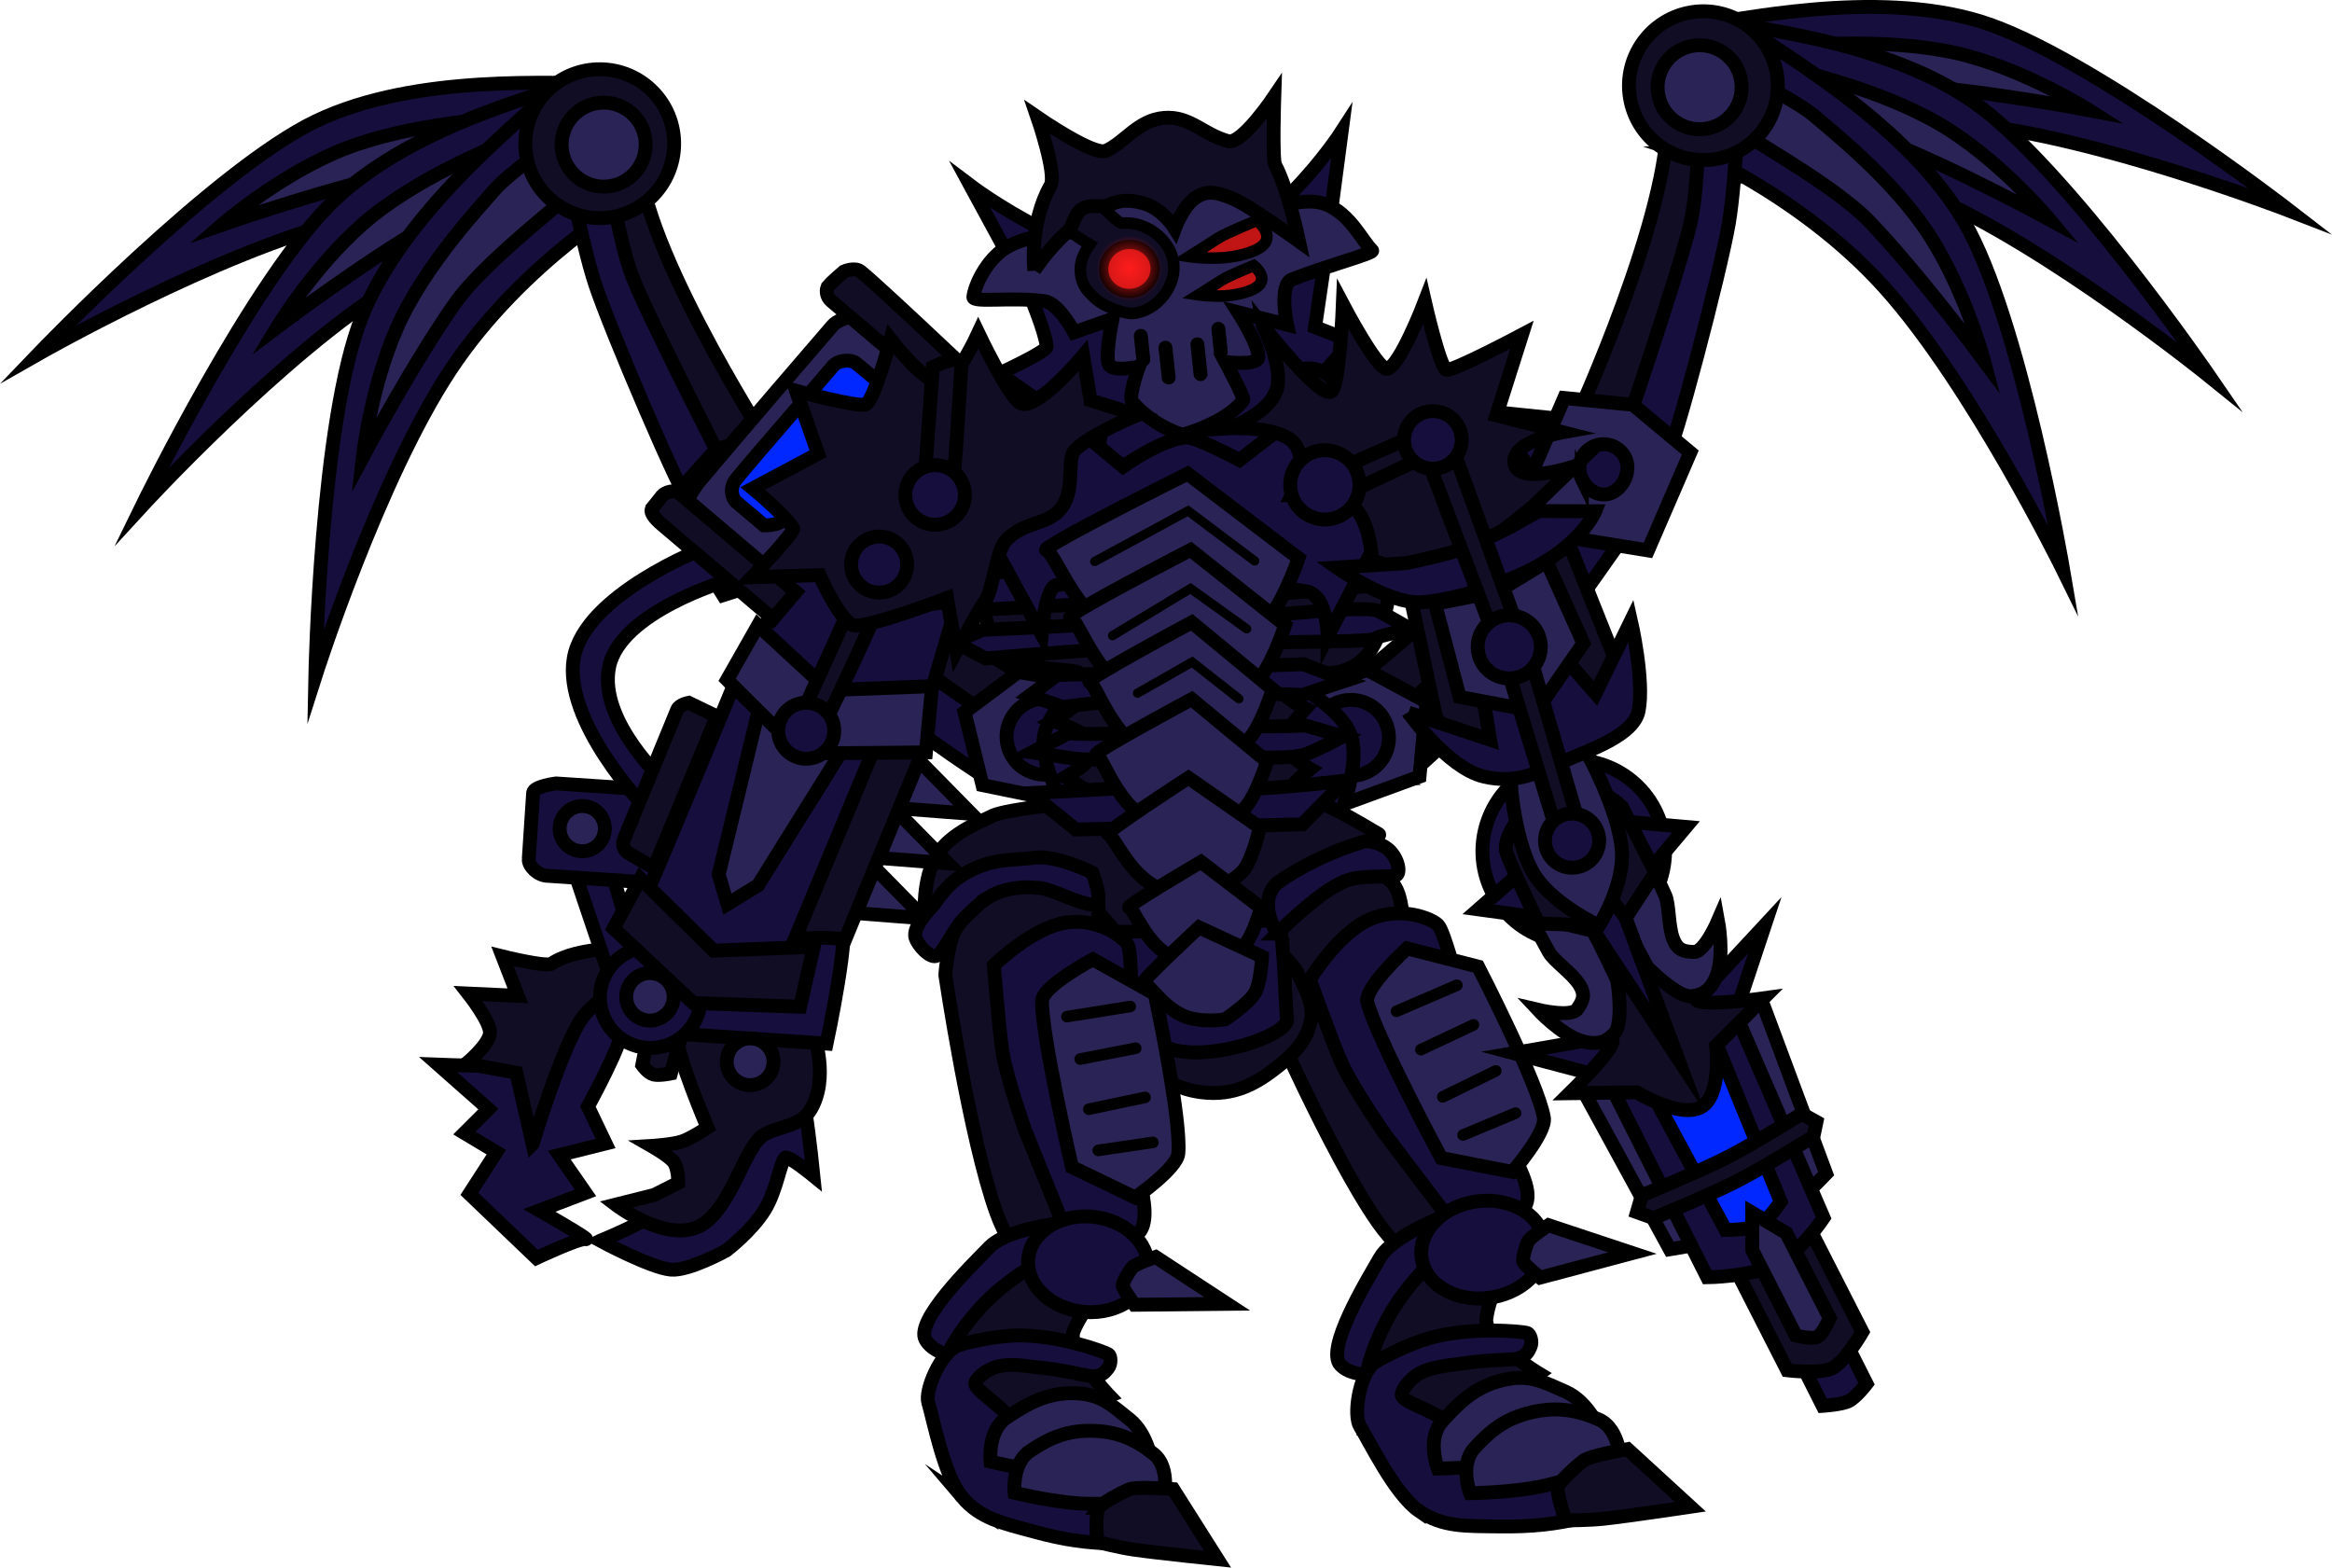 <svg version="1.1" xmlns="http://www.w3.org/2000/svg" xmlns:xlink="http://www.w3.org/1999/xlink" width="251.997" height="169.399" viewBox="0,0,251.997,169.399"><defs><radialGradient cx="233.241" cy="127.353" r="3.561" gradientUnits="userSpaceOnUse" id="color-1"><stop offset="0" stop-color="#ff1c1c"/><stop offset="1" stop-color="#ff1c1c" stop-opacity="0"/></radialGradient></defs><g transform="translate(-111.197,-98.358)"><g data-paper-data="{&quot;isPaintingLayer&quot;:true}" fill-rule="nonzero" stroke="#000000" stroke-linejoin="miter" stroke-miterlimit="10" stroke-dasharray="" stroke-dashoffset="0" style="mix-blend-mode: normal"><g><path d="M262.793,197.525c0.26,2.367 -1.883,4.075 -1.708,3.978c4.414,-2.429 5.113,1.865 7.404,2.651c0.688,0.236 4.928,15.899 4.928,15.899l0.217,14.777c0,0 -2.775,2.513 -6.039,1.458c-1.054,-0.341 -4.467,-1.503 -7.511,-5.845c-5.031,-7.178 -12.297,-23.842 -12.297,-23.842c0,0 -1.236,-5.469 0.83,-8.384c2.07,-2.92 4.854,-5.329 9.068,-5.535c4.214,-0.206 4.749,1.57 5.108,4.842z" fill="#100d25" stroke-width="1.5" stroke-linecap="butt"/><path d="M260.868,220.932c0,0 -3.568,-5.151 -4.738,-7.786c-1.027,-2.315 -3.389,-8.945 -3.389,-8.945c0,0 3.02,-4.964 6.433,-6.474c3.413,-1.51 6.812,-0.08 7.436,0.61c1.29,1.427 5.395,20.273 8.027,24.814c4.014,6.925 -0.637,6.369 -0.637,6.369l-4.969,2.176z" fill="#160f3d" stroke-width="1.5" stroke-linecap="butt"/><path d="M263.804,246.355c0,0 -5.817,1.577 -7.758,-0.493c-1.616,-1.723 2.704,-8.881 4.294,-11.619c1.92,-3.306 12.933,-6.969 13.14,-5.817c0.207,1.152 0.531,5.616 -0.645,8.209c-1.237,2.729 -9.031,9.719 -9.031,9.719z" fill="#160f3d" stroke-width="1.5" stroke-linecap="butt"/><path d="M259.433,252.808c0,0 -1.096,-2.575 -0.604,-5.682c0.141,-0.892 0.591,-2.995 2.218,-6.107c2.027,-3.875 5.625,-7.063 5.625,-7.063l7.273,0.769c0,0 -1.85,3.762 -2.136,6.134c-0.283,2.341 5.722,5.942 5.722,5.942c0,0 -6.142,4.49 -9.465,5.593c-2.417,0.802 -8.634,0.415 -8.634,0.415z" fill="#100d25" stroke-width="1.5" stroke-linecap="butt"/><path d="M264.516,261.621c-2.595,-1.792 -5.329,-7.483 -6.354,-9.123c-0.742,-1.187 -0.105,-5.535 1.484,-6.828c0.279,-0.227 3.215,-1.909 6.107,-2.732c4.274,-1.217 10.004,-0.722 10.505,-0.519c0.285,0.116 0.579,0.912 0.317,1.496c-0.262,0.584 -0.491,1.059 -1.567,1.288c-0.554,0.118 -3.222,0.087 -5.812,0.502c-1.372,0.22 -3.232,0.28 -4.678,1.107c-1.125,0.644 -2.09,2.042 -1.791,2.469c0.685,0.975 4.184,1.571 5.78,3.721c1.661,2.237 1.094,5.772 1.444,5.691c1.88,-0.434 10.464,-2.414 15.125,-3.489c1.799,-0.415 2.073,0.287 2.153,0.567c0.036,0.126 -0.322,1.585 -1.158,3.113c-0.826,1.511 -2.12,3.09 -3.961,3.515c-2.816,0.65 -5.298,0.96 -8.9,0.909c-3.602,-0.051 -6.099,0.104 -8.694,-1.688z" fill="#160f3d" stroke-width="1.5" stroke-linecap="butt"/><path d="M267.058,251.93c1.75,-1.94 3.557,-3.747 6.553,-4.438c2.887,-0.666 4.277,0.168 6.763,1.253c2.486,1.085 3.771,4.263 3.771,4.263c0,0 -7.747,2.887 -9.041,3.185c-3.507,0.809 -8.529,0.868 -8.529,0.868c0,0 -1.267,-3.19 0.482,-5.13z" fill="#2a2355" stroke-width="1.5" stroke-linecap="butt"/><path d="M264.998,235.079c-0.942,-2.765 1.185,-5.762 4.75,-6.693c3.565,-0.931 7.219,0.556 8.161,3.322c0.942,2.765 -1.185,5.762 -4.75,6.693c-3.565,0.931 -7.219,-0.556 -8.161,-3.322z" fill="#160f3d" stroke-width="1.5" stroke-linecap="butt"/><path d="M270.52,254.851c1.659,-1.84 3.329,-3.22 6.17,-3.875c2.738,-0.632 4.911,-0.254 7.269,0.775c2.358,1.029 2.367,4.782 2.367,4.782c0,0 -5.2,1.674 -8.176,2.361c-3.326,0.767 -8.088,0.823 -8.088,0.823c0,0 -1.202,-3.025 0.458,-4.865z" fill="#2a2355" stroke-width="1.5" stroke-linecap="butt"/><path d="M279.551,258.994c0.239,-0.621 1.992,-2.211 2.744,-2.786c0.752,-0.575 4.776,-1.251 4.776,-1.251l6.792,6.227c0,0 -6.823,1.016 -9.315,1.288c-1.653,0.181 -4.182,0.187 -4.182,0.187c0,0 -1.055,-3.045 -0.815,-3.666z" fill="#100d25" stroke-width="1.5" stroke-linecap="butt"/><path d="M266.936,223.501c0,0 -6.941,-12.912 -7.981,-16.827c-0.413,-1.554 4.292,-5.832 4.292,-5.832l7.677,1.971c0,0 6.478,12.566 7.107,16.329c0.272,1.628 -3.397,5.86 -3.397,5.86z" fill="#2a2355" stroke-width="1.5" stroke-linecap="butt"/><path d="M262.096,207.644l6.536,-2.818" fill="none" stroke-width="1.25" stroke-linecap="round"/><path d="M270.421,209.111l-5.687,2.678" fill="none" stroke-width="1.25" stroke-linecap="round"/><path d="M274.969,218.644l-5.674,2.366" fill="none" stroke-width="1.25" stroke-linecap="round"/><path d="M267.103,216.887l5.729,-2.807" fill="none" stroke-width="1.25" stroke-linecap="round"/><path d="M277.62,236.42c0,0 -1.734,-1.366 -1.83,-1.751c-0.097,-0.385 0.299,-1.641 0.51,-2.123c0.21,-0.482 2.231,-1.788 2.231,-1.788l9.068,3.009z" fill="#2a2355" stroke-width="1.5" stroke-linecap="butt"/></g><g><g><path d="M226.231,149.553l-0.433,-6.204l-6.614,-4.633c0,0 5.183,-2.377 5.125,-2.918c-0.169,-1.583 -1.804,-5.511 -1.804,-5.511l-6.444,-11.874c0,0 12.625,9.57 22.313,8.161c9.688,-1.409 17.801,-13.995 17.801,-13.995l-2.024,15.326l-0.85,5.809l4.107,1.57c0,0 -4.142,3.835 -4,5.171c0.223,2.088 1.33,6.063 1.33,6.063c0,0 -9.954,2.581 -15.039,3.123c-4.275,0.455 -13.468,-0.086 -13.468,-0.086z" fill="#160f3d" stroke-width="1.5" stroke-linecap="butt"/><path d="M244.999,132.103c0,0 2.389,3.726 2.156,4.924c-0.17,0.875 -3.535,0.445 -3.535,0.445c0,0 2.096,3.913 1.933,4.129c-1.912,2.522 -6.587,3.737 -6.587,3.737c0,0 -3.079,-0.853 -5.406,-3.527c-0.487,-0.56 0.712,-3.839 0.712,-3.839c0,0 -2.935,0.67 -3.271,-0.285c-0.379,-1.078 0.407,-4.866 0.407,-4.866l-4.141,1.447c0,0 -1.658,-3.148 -3.187,-3.361c-3.474,-0.483 -7.776,0.197 -7.7,-0.461c0.145,-1.254 1.406,-3.991 3.49,-5.299c2.577,-1.618 7.581,-1.701 7.581,-1.701c0,0 4.41,-4.737 10.055,-5.373c5.645,-0.636 9.764,3.428 9.764,3.428c0,0 4.478,-2.12 7.171,-1.073c2.693,1.047 3.947,3.977 5.023,4.989c0.32,0.3 -4.669,1.57 -8.644,3.132c-1.476,0.58 -0.547,4.897 -0.547,4.897z" fill="#2a2355" stroke-width="1.5" stroke-linecap="butt"/><path d="M242.88,124.061c0.786,-0.515 4.145,-1.882 4.145,-1.882c0,0 2.211,1.706 0.314,2.949c-0.868,0.569 -2.527,0.99 -4.09,1.092c-1.85,0.121 -3.559,-0.135 -3.559,-0.135c0,0 2.208,-1.381 3.189,-2.024z" data-paper-data="{&quot;index&quot;:null}" fill="#c11515" stroke-width="1.25" stroke-linecap="butt"/><path d="M234.471,134.651l0.275,2.578" fill="none" stroke-width="1.5" stroke-linecap="round"/><path d="M243.117,136.341l-0.261,-2.449" fill="none" stroke-width="1.5" stroke-linecap="round"/><path d="M240.927,138.788l-0.343,-3.222" fill="none" stroke-width="1.5" stroke-linecap="round"/><path d="M237.138,135.932l0.343,3.222" fill="none" stroke-width="1.5" stroke-linecap="round"/><path d="M226.505,122.801c0.102,-0.071 0.535,-1.322 1.264,-1.74c0.728,-0.418 2.035,-0.668 2.433,-0.38c0.876,0.632 1.832,1.846 2.293,1.796c2.531,-0.27 5.262,1.818 5.532,4.349c0.27,2.531 -1.832,5.133 -4.363,5.403c-0.719,0.077 -2.978,-0.553 -4.186,-1.67c-0.939,-0.869 -1.371,-1.464 -1.518,-2.66c-0.146,-1.197 0.369,-2.234 0.99,-3.116c0,0 -2.885,-1.674 -2.446,-1.982z" fill="#100d25" stroke-width="1.25" stroke-linecap="butt"/><path d="M230.474,127.71c-0.155,-1.455 0.958,-2.766 2.486,-2.929c1.528,-0.163 2.892,0.885 3.047,2.34c0.155,1.455 -0.958,2.766 -2.486,2.929c-1.528,0.163 -2.892,-0.885 -3.047,-2.34z" fill="#c11515" stroke-width="1" stroke-linecap="butt"/><path d="M243.308,128.579c0.637,-0.417 3.359,-1.525 3.359,-1.525c0,0 1.791,1.382 0.255,2.389c-0.704,0.461 -2.047,0.802 -3.313,0.885c-1.499,0.098 -2.884,-0.109 -2.884,-0.109c0,0 1.789,-1.119 2.584,-1.64z" data-paper-data="{&quot;index&quot;:null}" fill="#c11515" stroke-width="1.25" stroke-linecap="butt"/><path d="M229.7,127.73c-0.208,-1.956 1.208,-3.71 3.164,-3.919c1.956,-0.208 3.71,1.208 3.919,3.164c0.208,1.956 -1.208,3.71 -3.164,3.919c-1.956,0.208 -3.71,-1.208 -3.919,-3.164z" fill="url(#color-1)" stroke-width="0" stroke-linecap="butt"/></g><path d="M222.965,127.572c0,0 -0.582,-5.06 1.757,-9.164c0.695,-1.22 -1.423,-7.376 -1.423,-7.376c0,0 6.089,4.194 7.407,3.62c2.016,-0.878 3.477,-3.334 6.289,-3.554c2.812,-0.221 4.183,1.778 6.918,2.518c1.466,0.397 4.982,-4.828 4.982,-4.828c0,0 -0.227,6.814 0.105,7.423c1.361,2.496 2.571,8.222 2.571,8.222c0,0 -5.515,-3.97 -7.222,-4.643c-1.707,-0.673 -2.749,-0.936 -4.052,0.001c-1.303,0.937 -2.142,3.254 -2.142,3.254c0,0 -1.345,-2.184 -3.464,-2.741c-1.588,-0.417 -2.551,-0.322 -3.898,0.282c-0.451,0.202 -1.795,-0.227 -2.676,0.355c-0.881,0.582 -0.91,1.865 -1.541,2.431c-2.208,1.98 -3.611,4.199 -3.611,4.199z" fill="#100d25" stroke-width="1.5" stroke-linecap="butt"/><path d="M252.508,148.123c-0.68,0.133 -2.859,-0.675 -2.859,-0.675c0,0 -1.44,-2.897 -1.466,-4.2c-0.023,-1.201 1.32,-3.336 1.32,-3.336c0,0 1.537,-1.572 2.496,-1.698c0.837,-0.109 1.96,-0.105 3.068,0.979c1.107,1.084 1.45,2.327 1.469,3.462c0.026,1.531 -0.781,2.813 -1.472,3.75c-0.69,0.937 -1.776,1.565 -2.557,1.718z" data-paper-data="{&quot;index&quot;:null}" fill="#100d25" stroke-width="1.5" stroke-linecap="butt"/><path d="M223.708,148.925c-0.81,-0.799 -1.783,-1.912 -1.964,-3.375c-0.134,-1.084 0.037,-2.315 0.988,-3.498c0.95,-1.182 2.062,-1.338 2.907,-1.347c0.967,-0.01 2.702,1.281 2.702,1.281c0,0 1.619,1.853 1.759,3.001c0.151,1.245 -0.885,4.2 -0.885,4.2c0,0 -2.049,1.064 -2.741,1.03c-0.794,-0.04 -1.955,-0.492 -2.765,-1.291z" fill="#100d25" stroke-width="1.5" stroke-linecap="butt"/></g><g data-paper-data="{&quot;index&quot;:null}" stroke-width="1.5" stroke-linecap="butt"><g><path d="M175.827,121.854c0,0 -13.631,-3.067 -27.355,0.318c-13.724,3.384 -33.166,14.458 -33.166,14.458c0,0 19.158,-19.99 30.06,-25.194c10.903,-5.204 26.042,-3.934 30.573,-4.128c0.591,-0.025 1.688,4.197 1.872,7.597c0.144,2.652 -1.984,6.95 -1.984,6.95z" data-paper-data="{&quot;index&quot;:null}" fill="#160f3d"/><path d="M176.366,117.167c0,0 -4.794,-0.197 -10.431,-0.419c-4.067,-0.16 -8.941,-0.238 -12.109,0.434c-7.559,1.602 -18.669,5.478 -18.669,5.478c0,0 5.617,-4.889 12.143,-7.752c6.88,-3.018 16.072,-3.596 17.756,-3.822c2.845,-0.382 11.508,0.958 11.508,0.958z" data-paper-data="{&quot;index&quot;:null}" fill="#2a2355"/></g><g><path d="M179.609,120.526c0,0 -13.916,1.247 -25.949,8.664c-12.033,7.417 -27.159,23.904 -27.159,23.904c0,0 12.13,-24.889 20.92,-33.177c8.79,-8.288 23.593,-11.706 27.848,-13.276c0.555,-0.205 2.89,3.48 4.105,6.661c0.948,2.481 0.236,7.223 0.236,7.223z" data-paper-data="{&quot;index&quot;:null}" fill="#160f3d"/><path d="M178.689,115.899c0,0 -4.625,1.278 -10.059,2.79c-3.922,1.091 -8.585,2.507 -11.397,4.114c-6.708,3.836 -16.101,10.923 -16.101,10.923c0,0 3.854,-6.372 9.192,-11.093c5.628,-4.977 14.203,-8.337 15.737,-9.067c2.592,-1.234 11.25,-2.606 11.25,-2.606z" data-paper-data="{&quot;index&quot;:null}" fill="#2a2355"/></g><g data-paper-data="{&quot;index&quot;:null}"><path d="M179.772,119.588c0,0 -12.104,6.98 -19.905,18.767c-7.801,11.787 -14.598,33.105 -14.598,33.105c0,0 0.547,-27.682 5.04,-38.897c4.493,-11.215 16.489,-20.537 19.69,-23.75c0.417,-0.419 4.085,1.944 6.524,4.319c1.903,1.853 3.249,6.456 3.249,6.456z" data-paper-data="{&quot;index&quot;:null}" fill="#160f3d"/><path d="M176.993,115.775c0,0 -3.659,3.103 -7.955,6.759c-3.1,2.638 -6.737,5.883 -8.612,8.523c-4.474,6.3 -10.02,16.678 -10.02,16.678c0,0 0.819,-7.401 3.679,-13.929c3.015,-6.881 9.384,-13.534 10.47,-14.841c1.833,-2.209 9.113,-7.093 9.113,-7.093z" data-paper-data="{&quot;index&quot;:null}" fill="#2a2355"/></g><g><path d="M176.028,112.887c0,0 3.865,-0.518 4.285,3.429c1.114,10.465 14.649,31.193 14.649,31.193c0,0 0.781,3.623 -1.291,5.161c-0.557,0.413 -3.228,-0.531 -3.683,-0.295c-0.612,0.317 -10.794,-16.361 -13.017,-32.137c-0.31,-2.201 -0.943,-7.351 -0.943,-7.351z" fill="#100d25"/><path d="M185.608,152.441c-0.502,0.159 -8.438,-18.317 -10.116,-23.415c-1.553,-4.719 -3.38,-14.81 -3.38,-14.81l4.263,-1.273c0,0 1.309,10.542 3.179,15.371c1.829,4.724 11.728,23.905 11.728,23.905c0,0 -1.375,0.388 -2.676,0.615c-1.064,0.185 -2.62,-0.513 -2.998,-0.393z" data-paper-data="{&quot;index&quot;:null}" fill="#160f3d"/></g><g><path d="M192.957,153.267c0,0 3.78,-3.467 5.802,-0.253c5.36,8.524 24.619,19.249 24.619,19.249c0,0 2.185,2.712 1.112,5.314c-0.288,0.699 -2.911,1.481 -3.19,1.964c-0.374,0.648 -15.057,-8.915 -23.589,-21.437c-1.19,-1.747 -4.753,-4.837 -4.753,-4.837z" fill="#100d25"/><path d="M219.138,183.096c-0.332,0.42 -15.106,-10.031 -19.627,-14.137c-0.25,-0.227 -10.324,-10.795 -10.324,-10.795l4.082,-5.056c0,0 5.645,8.253 9.246,11.367c3.523,3.047 19.794,14.149 19.794,14.149c0,0 -0.98,1.171 -1.966,2.155c-0.807,0.805 -0.942,1.984 -1.206,2.317z" data-paper-data="{&quot;index&quot;:null}" fill="#160f3d"/></g><g><path d="M203.996,145.324l-3.371,6.794c0,0 -1.638,-0.703 -2.064,-1.06c-0.426,-0.357 -1.517,-1.135 -1.704,-1.537c-0.187,-0.402 -0.33,-2.288 -0.33,-2.288z" fill="#160f3d"/><path d="M188.62,146.863l7.238,-1.82l6.087,9.788l-5.414,5.545l-7.19,2.293l-6.087,-9.788z" fill="#2a2355"/></g><path d="M175.927,121.924c-4.441,-0.042 -8.006,-3.676 -7.964,-8.117c0.042,-4.441 3.676,-8.006 8.117,-7.964c4.441,0.042 8.006,3.676 7.964,8.117c-0.042,4.441 -3.676,8.006 -8.117,7.964z" fill="#100d25"/><path d="M172.801,116.714c-1.506,-2.004 -1.102,-4.85 0.903,-6.356c2.004,-1.506 4.85,-1.102 6.356,0.903c1.506,2.004 1.102,4.85 -0.903,6.356c-2.004,1.506 -4.85,1.102 -6.356,-0.903z" fill="#2a2355"/><path d="M192.214,155.913c-1.376,-0.433 -2.364,-2.129 -1.931,-3.505c0.433,-1.376 1.899,-2.14 3.275,-1.707c1.376,0.433 2.14,1.899 1.708,3.275c-0.433,1.376 -1.675,2.37 -3.051,1.938z" fill="#160f3d"/><g><path d="M215.427,175.325l5.806,-4.345l9.247,1.531l-5.049,5.807l1.321,6.808l-9.386,-1.927z" fill="#2a2355"/><path d="M227.793,179.69c-0.952,2.056 -3.391,2.951 -5.447,1.999c-2.056,-0.952 -2.951,-3.391 -1.999,-5.447c0.952,-2.056 3.391,-2.951 5.447,-1.999c2.056,0.952 2.951,3.391 1.999,5.447z" fill="#160f3d"/><path d="M226.398,185.918c0,0 -2.977,-5.087 -2.347,-8.219c0.63,-3.132 5.16,-6.398 5.16,-6.398l6.176,1.014l-0.005,14.765z" fill="#160f3d"/></g></g><g stroke-width="1.5" stroke-linecap="butt"><g><path d="M296.617,115.475c0,0 -2.739,-3.936 -2.988,-6.581c-0.319,-3.39 0.142,-7.728 0.73,-7.79c4.51,-0.477 19.296,-3.968 30.847,-0.43c11.551,3.538 33.45,20.481 33.45,20.481c0,0 -20.864,-8.083 -34.937,-9.405c-14.073,-1.321 -27.103,3.724 -27.103,3.724z" data-paper-data="{&quot;index&quot;:null}" fill="#160f3d"/><path d="M294.44,105.881c0,0 8.371,-2.604 11.241,-2.646c1.699,-0.025 10.875,-0.81 18.125,1.16c6.877,1.869 13.155,5.875 13.155,5.875c0,0 -11.56,-2.194 -19.273,-2.663c-3.233,-0.196 -8.041,0.6 -12.04,1.358c-5.542,1.051 -10.255,1.954 -10.255,1.954z" data-paper-data="{&quot;index&quot;:null}" fill="#2a2355"/></g><g><path d="M292.681,114.72c0,0 -1.404,-4.585 -0.833,-7.179c0.732,-3.325 2.498,-7.314 3.076,-7.194c4.439,0.925 19.585,2.12 29.502,9.02c9.917,6.9 25.588,29.726 25.588,29.726c0,0 -17.394,-14.074 -30.39,-19.634c-12.996,-5.56 -26.944,-4.739 -26.944,-4.739z" data-paper-data="{&quot;index&quot;:null}" fill="#160f3d"/><path d="M293.541,104.919c0,0 8.766,0.079 11.512,0.917c1.625,0.496 10.602,2.553 16.903,6.645c5.977,3.881 10.729,9.615 10.729,9.615c0,0 -10.336,-5.622 -17.537,-8.427c-3.018,-1.175 -7.839,-1.887 -11.879,-2.387c-5.598,-0.693 -10.361,-1.275 -10.361,-1.275z" data-paper-data="{&quot;index&quot;:null}" fill="#2a2355"/></g><g data-paper-data="{&quot;index&quot;:null}"><path d="M292.381,113.816c0,0 0.653,-4.751 2.261,-6.865c2.062,-2.709 5.34,-5.587 5.815,-5.235c3.64,2.705 16.881,10.155 22.98,20.583c6.099,10.429 10.726,37.727 10.726,37.727c0,0 -9.869,-20.081 -19.324,-30.587c-9.456,-10.507 -22.457,-15.624 -22.457,-15.624z" data-paper-data="{&quot;index&quot;:null}" fill="#160f3d"/><path d="M297.28,105.284c0,0 7.921,3.756 10.06,5.67c1.266,1.133 8.548,6.772 12.545,13.133c3.792,6.034 5.695,13.233 5.695,13.233c0,0 -7.016,-9.446 -12.372,-15.016c-2.245,-2.335 -6.32,-5.007 -9.776,-7.158c-4.789,-2.982 -8.866,-5.511 -8.866,-5.511z" data-paper-data="{&quot;index&quot;:null}" fill="#2a2355"/></g><g><path d="M295.095,106.636c0,0 0.134,5.187 0.153,7.409c0.131,15.932 -7.479,33.93 -8.13,33.707c-0.485,-0.167 -2.988,1.162 -3.6,0.835c-2.276,-1.215 -2.039,-4.913 -2.039,-4.913c0,0 10.327,-22.499 9.884,-33.014c-0.167,-3.966 3.732,-4.024 3.732,-4.024z" fill="#100d25"/><path d="M291.458,147.171c-0.391,-0.063 -1.827,0.858 -2.907,0.831c-1.319,-0.032 -2.737,-0.213 -2.737,-0.213c0,0 6.959,-20.433 8.071,-25.375c1.137,-5.051 0.875,-15.671 0.875,-15.671l4.404,0.629c0,0 -0.317,10.25 -1.157,15.147c-0.907,5.29 -6.029,24.735 -6.549,24.652z" data-paper-data="{&quot;index&quot;:null}" fill="#160f3d"/></g><g><path d="M284.312,149.073c0,0 -3.068,3.582 -3.987,5.486c-6.59,13.644 -19.7,25.27 -20.166,24.684c-0.347,-0.436 -3.057,-0.823 -3.445,-1.472c-1.445,-2.415 0.315,-5.42 0.315,-5.42c0,0 17.464,-13.45 21.508,-22.672c1.525,-3.478 5.776,-0.606 5.776,-0.606z" fill="#100d25"/><path d="M262.82,182.439c-0.31,-0.29 -0.618,-1.436 -1.535,-2.113c-1.12,-0.828 -2.263,-1.841 -2.263,-1.841c0,0 14.454,-13.382 17.489,-16.916c3.102,-3.612 7.467,-12.608 7.467,-12.608l4.783,4.398c0,0 -8.404,11.94 -8.617,12.201c-3.865,4.728 -16.934,17.245 -17.325,16.879z" data-paper-data="{&quot;index&quot;:null}" fill="#160f3d"/></g><g><path d="M279.891,143.631c0,0 0.136,1.886 0.011,2.312c-0.125,0.425 -1.09,1.356 -1.458,1.772c-0.369,0.416 -1.885,1.353 -1.885,1.353l-4.337,-6.222z" fill="#160f3d"/><path d="M293.851,147.258l-4.575,10.58l-7.45,-1.206l-6.173,-4.685l4.575,-10.58l7.428,0.732z" fill="#2a2355"/></g><path d="M287.325,108.88c-0.697,-4.386 2.293,-8.506 6.678,-9.203c4.386,-0.697 8.506,2.293 9.203,6.678c0.697,4.386 -2.293,8.506 -6.678,9.203c-4.386,0.697 -8.506,-2.293 -9.203,-6.678z" fill="#100d25"/><path d="M292.698,111.776c-2.205,-1.194 -3.025,-3.948 -1.831,-6.153c1.194,-2.205 3.948,-3.025 6.153,-1.831c2.205,1.194 3.025,3.948 1.831,6.153c-1.194,2.205 -3.948,3.025 -6.153,1.831z" fill="#2a2355"/><path d="M282.134,150.114c-0.631,-1.297 -0.091,-2.86 1.205,-3.491c1.297,-0.631 2.86,-0.091 3.491,1.205c0.631,1.297 -0.096,3.12 -1.392,3.751c-1.297,0.631 -2.673,-0.169 -3.304,-1.466z" fill="#160f3d"/><g><path d="M264.589,182.279l-8.999,3.292l0.302,-6.929l-5.851,-4.998l8.92,-2.879l6.384,3.44z" fill="#2a2355"/><path d="M253.758,180.348c-1.245,-1.893 -0.72,-4.437 1.173,-5.682c1.893,-1.245 4.437,-0.72 5.682,1.173c1.245,1.893 0.72,4.437 -1.173,5.682c-1.893,1.245 -4.437,0.72 -5.682,-1.173z" fill="#160f3d"/><path d="M247.344,188.776l-2.184,-14.603l5.958,-1.915c0,0 4.962,2.562 6.048,5.567c1.085,3.005 -1.108,8.476 -1.108,8.476z" fill="#160f3d"/></g></g><path d="M229.67,188.063c0,0 -0.247,-1.436 -0.58,-3.772c-0.061,-0.431 -2.778,-1.954 -2.778,-1.954c0,0 2.397,-1.351 2.339,-1.795c-0.194,-1.484 -0.255,-1.107 -0.426,-2.694c-0.055,-0.51 -3.253,-1.592 -3.253,-1.592c0,0 2.945,-1.733 2.894,-2.379c-0.032,-0.399 0.009,-2.411 -0.013,-2.728c-0.049,-0.709 -7.828,0.063 -9.288,-3.415c-1.459,-3.478 -3.11,-11.507 0.293,-18.143c3.403,-6.636 9.926,1.009 9.926,1.009l20.538,-2.528c0,0 7.61,-5 9.667,-1.49c2.057,3.511 3.937,12.613 1.285,20.101c-2.652,7.488 -10.529,3.045 -10.473,3.85c0.072,1.035 0.101,1.487 0.183,2.72c0.038,0.565 2.292,1.66 2.292,1.66c0,0 -2.033,2.236 -1.991,2.867c0.036,0.555 0.014,1.107 0.106,1.631c0.134,0.76 2.386,2.034 2.386,2.034c0,0 -2.148,1.668 -2.107,2.309c0.11,1.737 0.18,2.846 0.18,2.846z" fill="#100d25" stroke-width="1.5" stroke-linecap="butt"/><path d="M232.099,208.517c0.381,-1.722 1.745,-3.037 1.278,-4.25c-0.633,-1.643 -0.276,-3.821 -0.095,-4.543c0.131,-0.524 0.935,-0.971 1.257,-1.64c0.4,-0.832 -0.151,-2.136 -0.316,-2.266c-0.301,-0.239 9.052,-3.083 13.452,-2.47c1.829,0.255 1.229,4.297 1.229,4.297c0,0 -0.38,-0.003 0.346,3.003c0.172,0.714 1.996,2.164 2.222,3.003c0.037,0.139 1.805,3.033 1.415,4.86c-0.39,1.827 -1.163,3.17 -3.53,5.047c-2.367,1.877 -4.763,3.292 -8.385,2.824c-4.416,-0.571 -7.8,-4.081 -7.8,-4.081c0,0 -1.452,-2.077 -1.074,-3.782z" fill="#100d25" stroke-width="1.5" stroke-linecap="butt"/><path d="M235.373,209.586c-0.587,-1.899 -5.405,-8.96 -4.761,-10.486c1.526,-3.618 1.458,-5.241 1.458,-5.241l13.481,-2.552c0,0 2.765,1.955 3.552,5.032c0.955,3.732 0.881,8.812 1.167,12.17c0.184,2.165 -13.303,6.231 -14.896,1.078z" fill="#160f3d" stroke-width="1.5" stroke-linecap="butt"/><path d="M227.01,195.255c-2.349,-0.379 -3.823,-1.872 -4.938,-1.619c-2.929,0.663 -5.547,2.049 -5.519,1.719c0.012,-0.149 -5.744,3.524 -5.552,2.598c0.186,-0.898 -0.191,-4.653 1.485,-7.277c1.531,-2.396 5.101,-3.697 5.777,-4.074c1.245,-0.695 6.173,-1.163 7.836,-1.436c4.801,-0.79 9.764,5.784 9.944,5.775c0.732,-0.037 3.323,-3.06 6.64,-4.952c2.096,-1.195 4.573,-1.391 6.763,-1.836c3.008,-0.612 9.876,3.89 10.725,4.326c0.751,0.386 -5.178,2.283 -6.531,3.55c-2.738,2.564 -5.651,5.802 -5.651,5.802c0,0 -16.665,1.781 -16.428,1.055c0,0 -2.401,-3.284 -4.551,-3.631z" fill="#100d25" stroke-width="1.5" stroke-linecap="butt"/><path d="M238.2,154.487c3.743,-0.409 21.139,-2.529 21.139,-2.529c0,0 1.601,1.461 2.025,3.131c0.158,0.624 -22.281,1.993 -22.231,2.724c0.018,0.261 0.519,1.723 0.538,2.046c0.037,0.654 20.566,-2.917 21.86,-2.048c0.281,0.189 3.668,1.501 3.668,1.501c0,0 -2.741,1.776 -3.902,2.06c-2.245,0.548 -21.401,1.688 -21.467,2.336c-0.064,0.626 -0.119,0.749 1.001,1.4c1.195,0.695 17.502,-1.597 19.283,-0.729c1.069,0.521 3.585,1.996 3.585,1.996c0,0 -3.76,0.717 -3.753,0.937c0.02,0.636 -18.847,0.223 -18.814,0.935c0.02,0.439 -1.664,2.014 0.28,2.093c2.637,0.107 10.633,-0.208 10.633,-0.208l4.581,1.773l-4.664,1.548c0,0 -10.192,-0.436 -10.335,0.09c-0.094,0.348 -1.71,2.338 0.438,2.851c3.188,0.761 10.151,0.356 10.151,0.356l4.121,1.191c0,0 -2.869,1.513 -4,1.908c-2.396,0.837 -9.448,-0.09 -9.469,0.431c-0.043,1.043 -1.182,2.237 -0.292,3.032c1.094,0.977 13.984,-0.593 13.984,-0.593l-4.642,4.718l-24.456,0.558l-4.886,-3.93l14.816,-0.804c0,0 0.906,-1.749 0.791,-2.92c-0.047,-0.482 -8.258,0.42 -11.119,-0.037c-1.077,-0.172 -4.364,-0.65 -4.364,-0.65l3.916,-2.047c0,0 6.823,0.432 10.386,-0.907c2.172,-0.817 1.166,-2.164 1.045,-2.771c-0.137,-0.688 -12.02,0.821 -12.02,0.821l-3.539,-1.244l2.958,-2.21l12.471,-0.306c0,0 -0.086,-1.988 -0.133,-2.622c-0.044,-0.594 -20.073,1.138 -20.073,1.138l-3.373,-1.77l3.096,-1.321c0,0 20.855,-0.873 20.703,-1.257c-0.04,-0.101 0.254,-1.939 -1.061,-1.935c-3.818,0.011 -20.465,1.211 -20.487,0.95c-0.01,-0.119 -3.58,-1.565 -3.58,-1.565c0,0 3.127,-1.719 3.95,-2.054c2.568,-1.044 19.697,-0.13 19.644,-0.467c-0.02,-0.13 0.976,-2.113 -0.664,-2.16c-1.941,-0.055 -18.157,0.739 -19.618,0.188c-1.509,-0.569 -0.225,-3.05 -0.225,-3.05c0,0 17.551,-0.079 22.107,-0.577z" data-paper-data="{&quot;index&quot;:null}" fill="#160f3d" stroke-width="1.5" stroke-linecap="butt"/><path d="" fill="#160f3d" stroke-width="1.5" stroke-linecap="butt"/><path d="M255.993,146.002l3.72,11.372l-5.053,9.772c0,0 0.029,-4.472 -2.314,-4.894c-8.35,-1.503 -21.338,-1.085 -26.907,-0.688c-1.3,0.093 -1.69,5.312 -1.69,5.312l-5.162,-9.452c0,0 4.696,-9.607 4.286,-9.866c-0.14,-0.088 5.929,-1.893 5.929,-1.893l3.75,3.103c0,0 4.283,-3.03 6.856,-3.133c1.113,-0.045 5.721,2.438 5.721,2.438l4.514,-3.49z" fill="#160f3d" stroke-width="1.5" stroke-linecap="butt"/><path d="M251.524,158.683c0,0 -1.775,5.206 -3.668,6.944c-1.991,1.828 -8.002,3.767 -8.002,3.767c0,0 -5.691,-0.439 -9.07,-3.019c-3.867,-2.952 -5.542,-8.121 -6.537,-8.571c-0.668,-0.302 15.285,-8.255 15.285,-8.255z" fill="#2a2355" stroke-width="1.5" stroke-linecap="butt"/><path d="M250.075,165.901c0,0 -1.497,4.607 -3.104,6.142c-1.69,1.614 -6.798,3.318 -6.798,3.318c0,0 -4.842,-0.403 -7.723,-2.696c-3.296,-2.625 -4.734,-7.207 -5.582,-7.608c-0.569,-0.269 12.982,-7.275 12.982,-7.275z" fill="#2a2355" stroke-width="1.5" stroke-linecap="butt"/><path d="M248.723,172.845c0,0 -1.266,4.087 -2.634,5.446c-1.438,1.429 -5.793,2.929 -5.793,2.929c0,0 -4.133,-0.369 -6.597,-2.413c-2.819,-2.338 -4.057,-6.41 -4.782,-6.768c-0.486,-0.241 11.061,-6.428 11.061,-6.428z" fill="#2a2355" stroke-width="1.5" stroke-linecap="butt"/><path d="M248.112,180.651c0,0 -1.179,3.806 -2.453,5.072c-1.339,1.331 -5.395,2.728 -5.395,2.728c0,0 -3.849,-0.344 -6.143,-2.247c-2.626,-2.178 -3.779,-5.97 -4.453,-6.303c-0.453,-0.224 10.3,-5.986 10.3,-5.986z" fill="#2a2355" stroke-width="1.5" stroke-linecap="butt"/><path d="M247.332,187.773c0,0 -0.762,3.461 -1.796,4.677c-1.088,1.279 -4.577,2.819 -4.577,2.819c0,0 -3.436,-0.018 -5.611,-1.533c-2.489,-1.734 -3.793,-5.009 -4.415,-5.254c-0.418,-0.165 8.682,-6.072 8.682,-6.072z" fill="#2a2355" stroke-width="1.5" stroke-linecap="butt"/><path d="M247.455,196.445c0,0 -0.795,2.969 -1.739,3.983c-0.992,1.066 -4.077,2.265 -4.077,2.265c0,0 -2.978,-0.15 -4.803,-1.548c-2.089,-1.6 -3.092,-4.489 -3.622,-4.725c-0.356,-0.159 7.761,-4.924 7.761,-4.924z" fill="#2a2355" stroke-width="1.5" stroke-linecap="butt"/><path d="M249.206,199.245c0,0 -2.047,-3.067 -0.237,-5.223c0.437,-0.52 4.754,-3.344 9.709,-4.735c0.424,-0.119 1.929,0.193 2.754,1.063c0.964,1.017 1.182,2.628 0.453,2.666c-3.595,0.185 -4.372,-0.106 -6.563,1.176c-2.543,1.487 -6.116,5.053 -6.116,5.053z" fill="#160f3d" stroke-width="1.5" stroke-linecap="butt"/><path d="M229.495,159.032l10.081,-5.472l7.196,5.414" fill="none" stroke-width="1" stroke-linecap="round"/><path d="M231.414,167.047l8.429,-5.093l6.072,4.355" fill="none" stroke-width="1" stroke-linecap="round"/><path d="M247.574,201.733c0,0 -0.124,2.829 -0.771,3.929c-0.68,1.157 -3.217,2.849 -3.217,2.849c0,0 -2.708,0.458 -4.629,-0.436c-2.198,-1.023 -3.675,-3.422 -4.198,-3.53c-0.352,-0.072 6.001,-5.974 6.001,-5.974z" fill="#2a2355" stroke-width="1.5" stroke-linecap="butt"/><path d="M234.117,173.265l5.906,-3.364l5.05,3.971" fill="none" stroke-width="1" stroke-linecap="round"/><g stroke-width="1.5" stroke-linecap="butt"><g><path d="M277.09,181.404c4.938,-2.301 10.807,-0.163 13.108,4.775c2.301,4.938 0.163,10.807 -4.775,13.108c-4.938,2.301 -10.807,0.163 -13.108,-4.775c-2.301,-4.938 -0.163,-10.807 4.775,-13.108z" fill="#160f3d"/><g><path d="M305.339,244.678l4.74,-2.386l2.82,5.601c0,0 -1.114,1.461 -1.936,1.875c-0.751,0.378 -2.803,0.511 -2.803,0.511z" fill="#160f3d"/><path d="M296.413,230.921l8.116,-4.141l7.917,15.516c0,0 -1.841,3.196 -3.264,3.922c-1.264,0.645 -4.852,0.219 -4.852,0.219z" fill="#100d25"/><path d="M301.607,206.608l6.924,18.581c0,0 -4.087,4.347 -6.858,5.688c-2.857,1.381 -10.034,2.481 -10.034,2.481l-9.12,-16.708z" fill="#2a2355"/><path d="M284.832,214.837l-10.088,-2.674l9.105,-1.581l-0.897,-14.933l12.377,9.765l6.576,-7.076l-3.178,9.56l9.53,22.065c0,0 -2.4,3.632 -5.085,5.002c-2.685,1.37 -7.491,1.416 -7.491,1.416z" fill="#160f3d"/><path d="M288.713,214.617l7.758,-3.959l7.155,17.56c0,0 -1.388,2.062 -2.316,2.536c-1.047,0.534 -3.651,0.509 -3.651,0.509z" fill="#0028ff"/><path d="M281.856,203.28l9.069,-4.33c0,0 2.492,5.218 3.54,7.414c0.4,0.837 7.289,-0.123 7.289,-0.123l-5.114,5.132c0,0 0.648,5.296 -1.589,6.606c-2.237,1.31 -6.996,-1.579 -6.996,-1.579l-7.239,0.096c0,0 5.009,-4.905 4.617,-5.725c-1.052,-2.202 -3.577,-7.491 -3.577,-7.491z" fill="#100d25"/><path d="M283.415,199.094c0.93,1.749 2.551,5.224 2.551,5.224c0,0 0.74,4.671 -0.352,5.746c-0.454,0.447 -1.349,1.461 -3.551,0.769c-2.203,-0.692 -4.672,-3.352 -4.672,-3.352c0,0 3.588,0.85 4.238,-0.068c0.65,-0.918 0.916,-1.554 0.241,-2.638c-0.808,-1.296 -2.793,-2.582 -3.306,-3.546c-0.963,-1.81 -2.981,-5.312 -2.981,-5.312c0,0 1.304,-1.563 2.133,-1.979c0.709,-0.356 2.536,-0.366 2.536,-0.366c0,0 2.191,3.692 3.164,5.521z" data-paper-data="{&quot;index&quot;:null}" fill="#2a2355"/><path d="M300.553,233.472l-0.009,-4.057l3.677,2.186l4.696,9.203c0,0 -0.703,1.697 -1.346,2.025c-0.571,0.291 -2.322,-0.154 -2.322,-0.154z" fill="#2a2355"/><path d="M283.974,191.879c0,0 1.095,-1.461 1.804,-1.819c0.827,-0.418 2.86,-0.535 2.86,-0.535c0,0 1.611,3.707 2.492,5.559c0.469,0.986 0.32,3.347 0.879,4.767c0.468,1.188 1.138,1.353 2.262,1.378c1.124,0.024 2.579,-3.364 2.579,-3.364c0,0 0.666,3.567 -0.09,5.749c-0.756,2.181 -2.104,2.296 -2.733,2.394c-1.513,0.237 -4.825,-3.14 -4.825,-3.14c0,0 -1.826,-3.371 -2.677,-5.16c-0.89,-1.871 -2.551,-5.83 -2.551,-5.83z" fill="#2a2355"/><path d="M275.228,192.877c0,0 1.688,-4.341 4.598,-5.368c2.909,-1.027 7.657,-0.313 7.657,-0.313l5.898,0.523l-3.509,4.175l-3.11,5.394l5.742,15.434l-9.061,-13.745l-6.149,-1.485l-6.334,-0.868z" fill="#160f3d"/><path d="M277.24,184.649c0,0 2.087,-1.705 4.736,-1.34c2.649,0.365 4.469,2.21 4.469,2.21l3.625,7.113l-3.187,4.89l-5.524,-6.816l1.799,7.647l-5.711,-0.198c0,0 -3.39,-7.037 -3.511,-7.841c-0.346,-2.299 3.303,-5.666 3.303,-5.666z" fill="#100d25"/><path d="M288.621,227.526c0,0 6.296,-2.611 9.231,-4.109c2.818,-1.438 8.042,-4.705 8.042,-4.705l1.589,0.886l-0.33,1.582c0,0 -5.427,3.371 -8.316,4.845c-2.869,1.464 -8.957,3.969 -8.957,3.969l-1.79,-0.642z" fill="#100d25"/></g></g><g><path d="M274.548,182.031c1.468,-0.429 8.064,-2.476 8.064,-2.476c0,0 3.518,6.274 3.844,10.72c0.278,3.8 -2.467,8.105 -2.467,8.105c0,0 -4.553,-2.07 -6.75,-5.139c-2.337,-3.264 -3.038,-11.109 -2.691,-11.211z" fill="#2a2355"/><g><path d="M266.397,175.967l-2.795,-13.138l17.1,-5.814l5.603,14.043c0,0 -0.711,2.875 -2.611,4.12c-1.729,1.134 -4.576,0.628 -6.166,1.02c-1.703,0.42 -3.805,3.259 -6.224,3.088c-2.265,-0.16 -4.907,-3.319 -4.907,-3.319z" fill="#100d25"/><path d="M263.399,175.368l8.823,2.929l-0.752,-4.54l3.395,-5.287l5.077,0.637l3.671,4.182l3.827,-7.85c0,0 1.474,6.427 0.828,9.728c-0.517,2.64 -5.181,4.198 -7.949,5.391c-2.768,1.192 -5.158,2.597 -8.827,1.703c-3.897,-0.95 -8.093,-6.894 -8.093,-6.894z" fill="#160f3d"/><path d="M268.927,173.671l-2.651,-10.064l6.754,-1.333l5.307,-3.225l3.956,8.825l-5.102,7.358z" fill="#2a2355"/></g></g><g><path d="M247.663,133.569c0,0 6.285,8.007 7.419,7.086c0.886,-0.72 1.228,-9.398 1.228,-9.398c0,0 3.714,7.062 4.76,6.955c1.358,-0.138 4.091,-7.282 4.091,-7.282c0,0 1.597,7.021 2.324,7.387c0.535,0.27 8.173,-3.782 8.173,-3.782l-2.765,8.704l7.17,1.826c0,0 -5.633,0.988 -5.214,3.375c0.419,2.388 6.508,0.299 6.508,0.299l-4.422,4.269c0,0 -3.197,2.763 -5.521,4.107c-2.325,1.345 -4.006,2.253 -6.851,2.637c-2.844,0.384 -5.109,-0.962 -5.109,-0.962c0,0 -0.183,-4.03 -1.963,-5.647c-1.78,-1.617 -6.684,-1.326 -6.684,-1.326c0,0 1.914,-3.797 0.176,-5.635c-1.738,-1.838 -6.962,-1.541 -6.962,-1.541c0,0 4.294,-1.609 5.113,-4.098c0.819,-2.49 -1.471,-6.972 -1.471,-6.972z" data-paper-data="{&quot;index&quot;:null}" fill="#100d25"/><path d="M253.999,152.972l-1.086,-2.616l11.002,-4.871l1.065,2.314z" fill="#100d25"/><path d="M250.717,151.605c-0.47,-2.013 0.782,-4.027 2.795,-4.496c2.013,-0.47 4.027,0.782 4.496,2.795c0.47,2.013 -0.782,4.027 -2.795,4.496c-2.013,0.47 -4.027,-0.782 -4.496,-2.795z" fill="#160f3d"/></g><path d="M264.019,163.432c-3.591,-0.334 -8.379,-3.742 -8.379,-3.742l7.537,-0.483c0,0 4.34,-0.889 6.201,-1.577c1.781,-0.658 4.976,-2.293 4.976,-2.293l3.14,-1.755l6.09,0.025c0,0 -1.294,3.262 -6.474,6.044c-5.124,2.751 -11.305,3.946 -13.091,3.78z" fill="#160f3d"/><g><path d="M272.126,165.702l-6.381,-16.904l2.694,-1.314l6.485,17.904z" fill="#100d25"/><path d="M262.957,146.394c-0.275,-1.698 0.878,-3.298 2.576,-3.574c1.698,-0.275 3.298,0.878 3.574,2.576c0.275,1.698 -0.878,3.298 -2.576,3.574c-1.698,0.275 -3.298,-0.878 -3.574,-2.576z" fill="#160f3d"/></g><g><path d="M280.204,190.814l-6.116,-20.151l2.522,-1.166l5.752,19.732z" fill="#100d25"/><path d="M270.875,168.35c-0.05,-1.884 1.437,-3.452 3.321,-3.502c1.884,-0.05 3.452,1.437 3.502,3.321c0.05,1.884 -1.437,3.452 -3.321,3.502c-1.884,0.05 -3.452,-1.437 -3.502,-3.321z" fill="#160f3d"/></g><path d="M278.165,189.492c-0.16,-1.608 1.014,-3.042 2.622,-3.203c1.608,-0.16 3.042,1.014 3.203,2.622c0.16,1.608 -1.014,3.042 -2.622,3.203c-1.608,0.16 -3.042,-1.014 -3.203,-2.622z" fill="#160f3d"/></g><g data-paper-data="{&quot;index&quot;:null}" stroke-width="1.5" stroke-linecap="butt"><g><path d="M161.919,227.369l2.911,-4.505l-3.449,-2.067l2.597,-2.59l-5.43,-4.799c0,0 9.586,0.379 12.546,-0.106c0.617,-0.101 1.581,-6.403 2.757,-7.463c1.652,-1.488 3.594,2.293 4.462,3.728c0.532,0.88 -3.583,8.368 -3.583,8.368l1.91,3.993l-5.011,1.251l2.835,4.084l-4.978,1.899c0,0 5.784,3.298 4.972,3.105c-0.647,-0.153 -5.295,2.033 -5.295,2.033z" fill="#160f3d"/><path d="M168.751,221.973l-1.765,-7.691l-5.391,-0.993c0,0 2.512,-2.077 2.552,-3.331c0.038,-1.207 -2.345,-4.234 -2.345,-4.234l5.352,0.247l-1.65,-4.258c0,0 4.726,1.173 5.299,0.784c2.849,-1.933 8.872,-1.666 8.872,-1.666l2.282,2.731c0,0 -5.622,1.704 -7.838,4.794c-2.185,3.046 -5.367,13.617 -5.367,13.617z" fill="#100d25"/></g><g><path d="M176.076,232.434c0,0 7.704,-3.042 11.076,-6.506c6.601,-6.781 7.38,-15.565 9.042,-15.455c1.418,0.094 2.9,14.942 2.9,14.942c0,0 -2.718,-2.222 -3.03,-1.96c-0.56,0.471 -0.937,3.568 -2.237,5.66c-1.441,2.319 -4.142,4.37 -4.142,4.37c0,0 -4.047,2.247 -5.997,2.071c-2.198,-0.199 -7.613,-3.122 -7.613,-3.122z" fill="#160f3d"/><path d="M184.286,210.022c0.004,-0.335 8.192,-4.797 8.192,-4.797l6.641,4.892c0,0 1.718,4.751 -0.328,8.161c-1.219,2.032 -4.011,1.769 -5.41,2.98c-1.799,1.558 -3.33,7.791 -6.456,9.532c-3.614,2.013 -9.202,-2.253 -9.202,-2.253l4.173,-1.049l2.6,-1.312c0,0 0.009,-1.547 -0.492,-2.236c-0.462,-0.635 -2.409,-1.748 -2.409,-1.748c0,0 2.237,-0.135 3.291,-0.48c0.954,-0.312 2.766,-1.501 2.766,-1.501c0,0 -3.394,-7.895 -3.366,-10.188z" fill="#100d25"/></g><g><path d="M182.042,206.034l3.718,0.878l-2.071,7.449c0,0 -1.24,0.259 -1.856,0.113c-0.623,-0.147 -1.231,-1.019 -1.231,-1.019z" fill="#100d25"/><g><g><path d="M177.196,204.219l-4.635,-13.749l3.612,-1.582l3.951,13.168z" fill="#160f3d"/><path d="M168.337,191.175c0.083,-1.264 0.341,-5.163 0.471,-7.139c0.047,-0.711 2.475,-1.015 2.475,-1.015l13.203,0.872l-0.66,9.994c0,0 -11.026,-0.728 -13.555,-0.895c-0.982,-0.065 -1.986,-1.044 -1.935,-1.818z" fill="#160f3d"/><path d="M180.873,185.566c0,0 -8.878,-9.247 -7.67,-16.102c1.208,-6.855 14.057,-11.854 14.057,-11.854l2.455,3.507c0,0 -11.465,3.354 -12.694,9.3c-1.229,5.946 6.204,12.638 6.204,12.638z" fill="#160f3d"/><path d="M171.679,187.742c0.089,-1.346 1.252,-2.366 2.599,-2.277c1.346,0.089 2.366,1.252 2.277,2.599c-0.089,1.346 -1.252,2.366 -2.599,2.277c-1.346,-0.089 -2.366,-1.252 -2.277,-2.599z" fill="#2a2355"/></g><path d="M207.677,185.652c0,0 -0.838,-1.91 -0.777,-2.321c0.061,-0.411 0.799,-1.516 1.127,-1.921c0.328,-0.405 2.315,-1.029 2.315,-1.029l5.827,5.924z" fill="#2a2355"/><path d="M181.109,209.852l0.282,-4.266l16.724,-9.094c0,0 3.32,1.389 3.902,1.428c1.295,0.086 -1.498,13.214 -1.498,13.214z" fill="#160f3d"/><path d="M176.039,205.794c0.198,-3.004 2.794,-5.278 5.798,-5.08c3.004,0.198 5.278,2.794 5.08,5.798c-0.198,3.004 -2.794,5.278 -5.798,5.08c-3.004,-0.198 -5.278,-2.794 -5.08,-5.798z" fill="#160f3d"/><path d="M180.939,195.235c1.546,-3.445 10.273,-24.572 10.273,-24.572c0,0 15.104,6.665 16.707,6.616c0.612,-0.019 -10.848,26.13 -10.848,26.13c0,0 -5.635,1.39 -8.81,-0.094c-4.701,-2.197 -7.534,-7.607 -7.322,-8.08z" fill="#160f3d"/><path d="M188.855,192.856l4.947,-20.297l10.552,3.438l-11.238,18.026l-3.309,2.032z" fill="#2a2355"/><path d="M181.862,192.157l-2.893,-1.693c0,0 -0.709,-0.541 -0.311,-1.502c1.477,-3.568 5.041,-12.274 5.726,-13.928c0.224,-0.541 1.237,-0.729 1.237,-0.729l3.027,1.464z" fill="#100d25"/><path d="M177.499,198.677l2.901,-5.371l7.924,7.789l10.807,-0.433l-1.475,6.49l-11.541,-0.399z" fill="#100d25"/><path d="M189.736,212.927c0.092,-1.394 1.296,-2.449 2.69,-2.357c1.394,0.092 2.449,1.296 2.357,2.69c-0.092,1.394 -1.296,2.449 -2.69,2.357c-1.394,-0.092 -2.449,-1.296 -2.357,-2.69z" fill="#2a2355"/><path d="M202.596,196.946c0,0 -0.838,-1.91 -0.777,-2.321c0.061,-0.411 0.799,-1.516 1.127,-1.921c0.328,-0.405 2.315,-1.029 2.315,-1.029l5.827,5.924z" fill="#2a2355"/><path d="M205.131,190.993c0,0 -0.838,-1.91 -0.777,-2.321c0.061,-0.411 0.799,-1.516 1.127,-1.921c0.328,-0.405 2.315,-1.029 2.315,-1.029l5.827,5.924z" fill="#2a2355"/><path d="M202.539,199.848c0,0 -1.81,-0.179 -2.754,-0.148c-0.856,0.028 -2.682,0.091 -2.682,0.091c0,0 7.569,-18.188 8.519,-20.483c0.311,-0.751 5.427,-0.109 5.427,-0.109z" fill="#100d25"/><path d="M178.87,205.909c0.093,-1.414 1.315,-2.484 2.729,-2.391c1.414,0.093 2.484,1.315 2.391,2.729c-0.093,1.414 -1.315,2.484 -2.729,2.391c-1.414,-0.093 -2.484,-1.315 -2.391,-2.729z" fill="#2a2355"/></g></g><g><g><g><path d="M200.847,175.792l-7.372,-8.051l3.345,-11.854l8.004,8.18l9.85,-0.661l-3.646,12.385z" data-paper-data="{&quot;index&quot;:null}" fill="#160f3d"/><path d="M193.111,165.935l7.571,7.001l11.236,-0.429l-0.664,7.153c0,0 -11.565,0.142 -13.194,0.073c-0.489,-0.021 -8.292,-7.916 -8.292,-7.916z" fill="#2a2355"/></g><path d="M198.117,174.891l6.487,-14.271c0,0 2.092,0.329 2.452,0.493c0.623,0.283 -7.002,15.943 -7.002,15.943z" fill="#100d25"/></g><path d="M195.301,177.122c0.11,-1.669 1.552,-2.932 3.221,-2.822c1.669,0.11 2.932,1.552 2.822,3.221c-0.11,1.669 -1.552,2.932 -3.221,2.822c-1.669,-0.11 -2.932,-1.552 -2.822,-3.221z" fill="#160f3d"/></g><g><path d="M185.232,153.303c0,0 0.17,-1.279 1.716,-3.124c4.138,-4.94 12.23,-14.324 14.225,-16.641c0.888,-1.032 3.855,-1.27 3.855,-1.27l7.357,7.233l-18.677,21.231z" fill="#2a2355"/><path d="M200.707,129.269c0.454,-0.535 1.688,-1.568 1.688,-1.568c0,0 1.161,-0.524 1.809,-0.001c2.028,1.638 11.758,10.866 11.758,10.866l-2.459,2.899c0,0 -10.623,-9.011 -12.487,-10.592c-0.538,-0.456 -0.607,-1.251 -0.309,-1.603z" fill="#100d25"/><path d="M181.702,153.254c0.313,-0.369 0.834,-1.075 1.043,-1.32c0.344,-0.406 1.362,-0.697 1.855,-0.279c1.802,1.528 12.586,10.676 12.586,10.676l-2.459,2.899c0,0 -9.926,-8.42 -12.021,-10.197c-0.742,-0.629 -1.364,-1.353 -1.004,-1.778z" fill="#100d25"/><path d="M190.756,150.123c2.639,-3.2 8.969,-10.408 10.418,-12.167c0.601,-0.729 1.996,-0.784 2.514,-0.357c0.738,0.608 2.684,2.213 2.684,2.213c0,0 0.505,1.198 -0.63,2.818c-2.671,3.813 -8.618,10.35 -9.886,11.888c-0.555,0.673 -2.112,0.609 -2.112,0.609c0,0 -2.246,-1.915 -2.985,-2.525c-0.489,-0.403 -0.752,-1.572 -0.004,-2.48z" fill="#0028ff"/><path d="M234.112,143.205c0,0 -5.236,2.144 -6.801,3.852c-0.798,0.871 -0.022,3.714 -1.103,5.702c-1.375,2.528 -4.223,1.694 -6.368,4.068c-0.952,1.053 -1.403,5.418 -2.145,6.41c-0.718,0.959 -3.152,5.493 -3.152,5.493l-1.012,-5.737c0,0 -8.77,3.334 -10.105,2.931c-1.496,-0.453 -3.671,-5.423 -3.671,-5.423l-7.313,0.236c0,0 4.689,-4.921 4.469,-5.271c-0.981,-1.563 -4.363,-4.324 -4.363,-4.324l7.049,-3.757l-2.385,-6.797c0,0 6.894,1.857 7.566,1.458c0.914,-0.542 2.657,-7.004 2.657,-7.004c0,0 3.69,4.803 5.543,4.78c1.428,-0.018 3.933,-5.467 3.933,-5.467c0,0 3.242,6.828 4.563,7.569c1.69,0.949 6.765,-5.134 6.765,-5.134l0.799,4.822z" fill="#100d25"/><path d="M211.052,150.961l0.95,-12.942c0,0 3.156,-1.604 3.083,-0.181c-0.152,2.941 -0.879,13.287 -0.879,13.287z" fill="#100d25"/><path d="M209.035,151.634c0.117,-1.774 1.65,-3.117 3.424,-3c1.774,0.117 3.117,1.65 3,3.424c-0.117,1.774 -1.65,3.117 -3.424,3c-1.774,-0.117 -3.117,-1.65 -3,-3.424z" fill="#160f3d"/><path d="M203.176,159.167c0.11,-1.669 1.552,-2.932 3.221,-2.822c1.669,0.11 2.932,1.552 2.822,3.221c-0.11,1.669 -1.552,2.932 -3.221,2.822c-1.669,-0.11 -2.932,-1.552 -2.822,-3.221z" fill="#160f3d"/></g></g><g><path d="M229.698,198.762c-0.353,2.314 -2.791,3.418 -2.602,3.369c4.747,-1.239 4.32,3.014 6.268,4.318c0.585,0.392 0.611,16.318 0.611,16.318l-3.52,14.107c0,0 -3.233,1.717 -6.025,-0.079c-0.902,-0.58 -3.806,-2.513 -5.564,-7.382c-2.905,-8.048 -5.514,-25.661 -5.514,-25.661c0,0 0.22,-5.501 2.89,-7.772c2.675,-2.275 5.89,-3.891 9.89,-3.064c4,0.827 4.054,2.646 3.566,5.846z" fill="#100d25" stroke-width="1.5" stroke-linecap="butt"/><path d="M221.997,220.558c0,0 -2.045,-5.765 -2.477,-8.555c-0.379,-2.451 -0.922,-9.33 -0.922,-9.33c0,0 4.08,-3.989 7.658,-4.596c3.578,-0.607 6.402,1.578 6.813,2.385c0.849,1.671 -0.054,20.591 1.268,25.55c2.015,7.561 -2.201,5.903 -2.201,5.903l-5.204,0.863z" fill="#160f3d" stroke-width="1.5" stroke-linecap="butt"/><path d="M218.342,245.451c0,0 -5.847,0.088 -7.144,-2.352c-1.08,-2.031 4.77,-7.79 6.95,-10.008c2.632,-2.679 13.872,-3.489 13.776,-2.343c-0.096,1.146 -0.917,5.47 -2.673,7.651c-1.847,2.295 -10.909,7.052 -10.909,7.052z" fill="#160f3d" stroke-width="1.5" stroke-linecap="butt"/><path d="M212.621,250.527c0,0 -0.378,-2.715 0.866,-5.551c0.357,-0.814 1.308,-2.705 3.617,-5.27c2.875,-3.194 7.049,-5.353 7.049,-5.353l6.62,2.496c0,0 -2.68,3.129 -3.546,5.316c-0.855,2.158 3.864,7.04 3.864,7.04c0,0 -6.885,2.78 -10.276,3.022c-2.466,0.176 -8.193,-1.701 -8.193,-1.701z" fill="#100d25" stroke-width="1.5" stroke-linecap="butt"/><path d="M215.163,260.143c-1.98,-2.335 -3.107,-8.411 -3.654,-10.219c-0.396,-1.309 1.296,-5.29 3.11,-6.134c0.318,-0.148 3.493,-1.035 6.409,-1.116c4.311,-0.12 9.554,1.741 9.972,2.057c0.238,0.18 0.313,1.008 -0.08,1.499c-0.393,0.492 -0.727,0.888 -1.792,0.845c-0.549,-0.023 -3.041,-0.7 -5.572,-0.933c-1.341,-0.124 -3.099,-0.519 -4.661,-0.083c-1.216,0.339 -2.473,1.435 -2.3,1.913c0.396,1.093 3.524,2.509 4.478,4.942c0.993,2.531 -0.429,5.755 -0.081,5.763c1.871,0.044 10.411,0.244 15.049,0.353c1.79,0.042 1.87,0.776 1.874,1.062c0.002,0.129 -0.701,1.43 -1.869,2.68c-1.155,1.237 -2.765,2.425 -4.597,2.382c-2.801,-0.066 -5.205,-0.373 -8.567,-1.295c-3.361,-0.922 -5.74,-1.382 -7.72,-3.716z" fill="#160f3d" stroke-width="1.5" stroke-linecap="butt"/><path d="M219.986,251.543c2.128,-1.421 4.276,-2.7 7.257,-2.631c2.872,0.067 3.965,1.198 6.021,2.833c2.056,1.635 2.459,4.97 2.459,4.97c0,0 -7.985,0.865 -9.273,0.835c-3.489,-0.082 -8.209,-1.245 -8.209,-1.245c0,0 -0.383,-3.342 1.744,-4.762z" fill="#2a2355" stroke-width="1.5" stroke-linecap="butt"/><path d="M222.302,235.016c-0.186,-2.859 2.562,-5.193 6.136,-5.213c3.575,-0.02 6.623,2.281 6.808,5.14c0.186,2.859 -2.562,5.193 -6.136,5.213c-3.575,0.02 -6.623,-2.281 -6.808,-5.14z" fill="#160f3d" stroke-width="1.5" stroke-linecap="butt"/><path d="M222.494,255.161c2.018,-1.347 3.93,-2.254 6.757,-2.188c2.724,0.064 4.665,0.951 6.615,2.502c1.95,1.551 1.013,5.123 1.013,5.123c0,0 -5.293,0.33 -8.254,0.261c-3.309,-0.078 -7.785,-1.181 -7.785,-1.181c0,0 -0.364,-3.169 1.654,-4.516z" fill="#2a2355" stroke-width="1.5" stroke-linecap="butt"/><path d="M229.911,261.293c0.381,-0.532 2.423,-1.619 3.273,-1.983c0.85,-0.364 4.79,-0.031 4.79,-0.031l4.794,7.571c0,0 -6.648,-0.69 -9.051,-1.036c-1.594,-0.229 -3.965,-0.837 -3.965,-0.837c0,0 -0.221,-3.152 0.16,-3.684z" fill="#100d25" stroke-width="1.5" stroke-linecap="butt"/><path d="M227.034,224.474c0,0 -3.25,-13.965 -3.237,-17.942c0.005,-1.578 5.49,-4.505 5.49,-4.505l6.695,3.738c0,0 2.903,13.524 2.544,17.255c-0.155,1.614 -4.659,4.749 -4.659,4.749z" fill="#2a2355" stroke-width="1.5" stroke-linecap="butt"/><path d="M233.328,207.124l-6.833,1.094" fill="none" stroke-width="1.25" stroke-linecap="round"/><path d="M233.925,211.634l-6.003,1.167" fill="none" stroke-width="1.25" stroke-linecap="round"/><path d="M235.784,221.804l-5.912,0.873" fill="none" stroke-width="1.25" stroke-linecap="round"/><path d="M228.857,218.224l6.074,-1.279" fill="none" stroke-width="1.25" stroke-linecap="round"/><path d="M233.788,239.355c0,0 -1.28,-1.72 -1.273,-2.11c0.006,-0.39 0.694,-1.488 1.013,-1.896c0.319,-0.407 2.541,-1.159 2.541,-1.159l7.737,5.063z" fill="#2a2355" stroke-width="1.5" stroke-linecap="butt"/></g><path d="M217.944,195.356c-0.802,0.487 -1.889,1.575 -2.502,2.175c-1.251,1.224 -2.273,3.911 -3.107,4.14c-0.669,0.184 -1.874,-1.046 -2.198,-1.954c-0.426,-1.193 1.747,-3.322 1.913,-3.539c0.951,-1.237 1.717,-2.64 4.257,-3.873c2.54,-1.232 4.9,-0.995 6.534,-1.247c2.449,-0.378 6.382,1.592 6.382,1.592c0,0 1.335,3.278 0.225,3.436c-1.352,0.192 -4.916,-1.92 -6.246,-1.784c0,0 -2.82,-0.428 -5.258,1.054z" data-paper-data="{&quot;index&quot;:null}" fill="#160f3d" stroke-width="1.5" stroke-linecap="butt"/></g></g></svg>